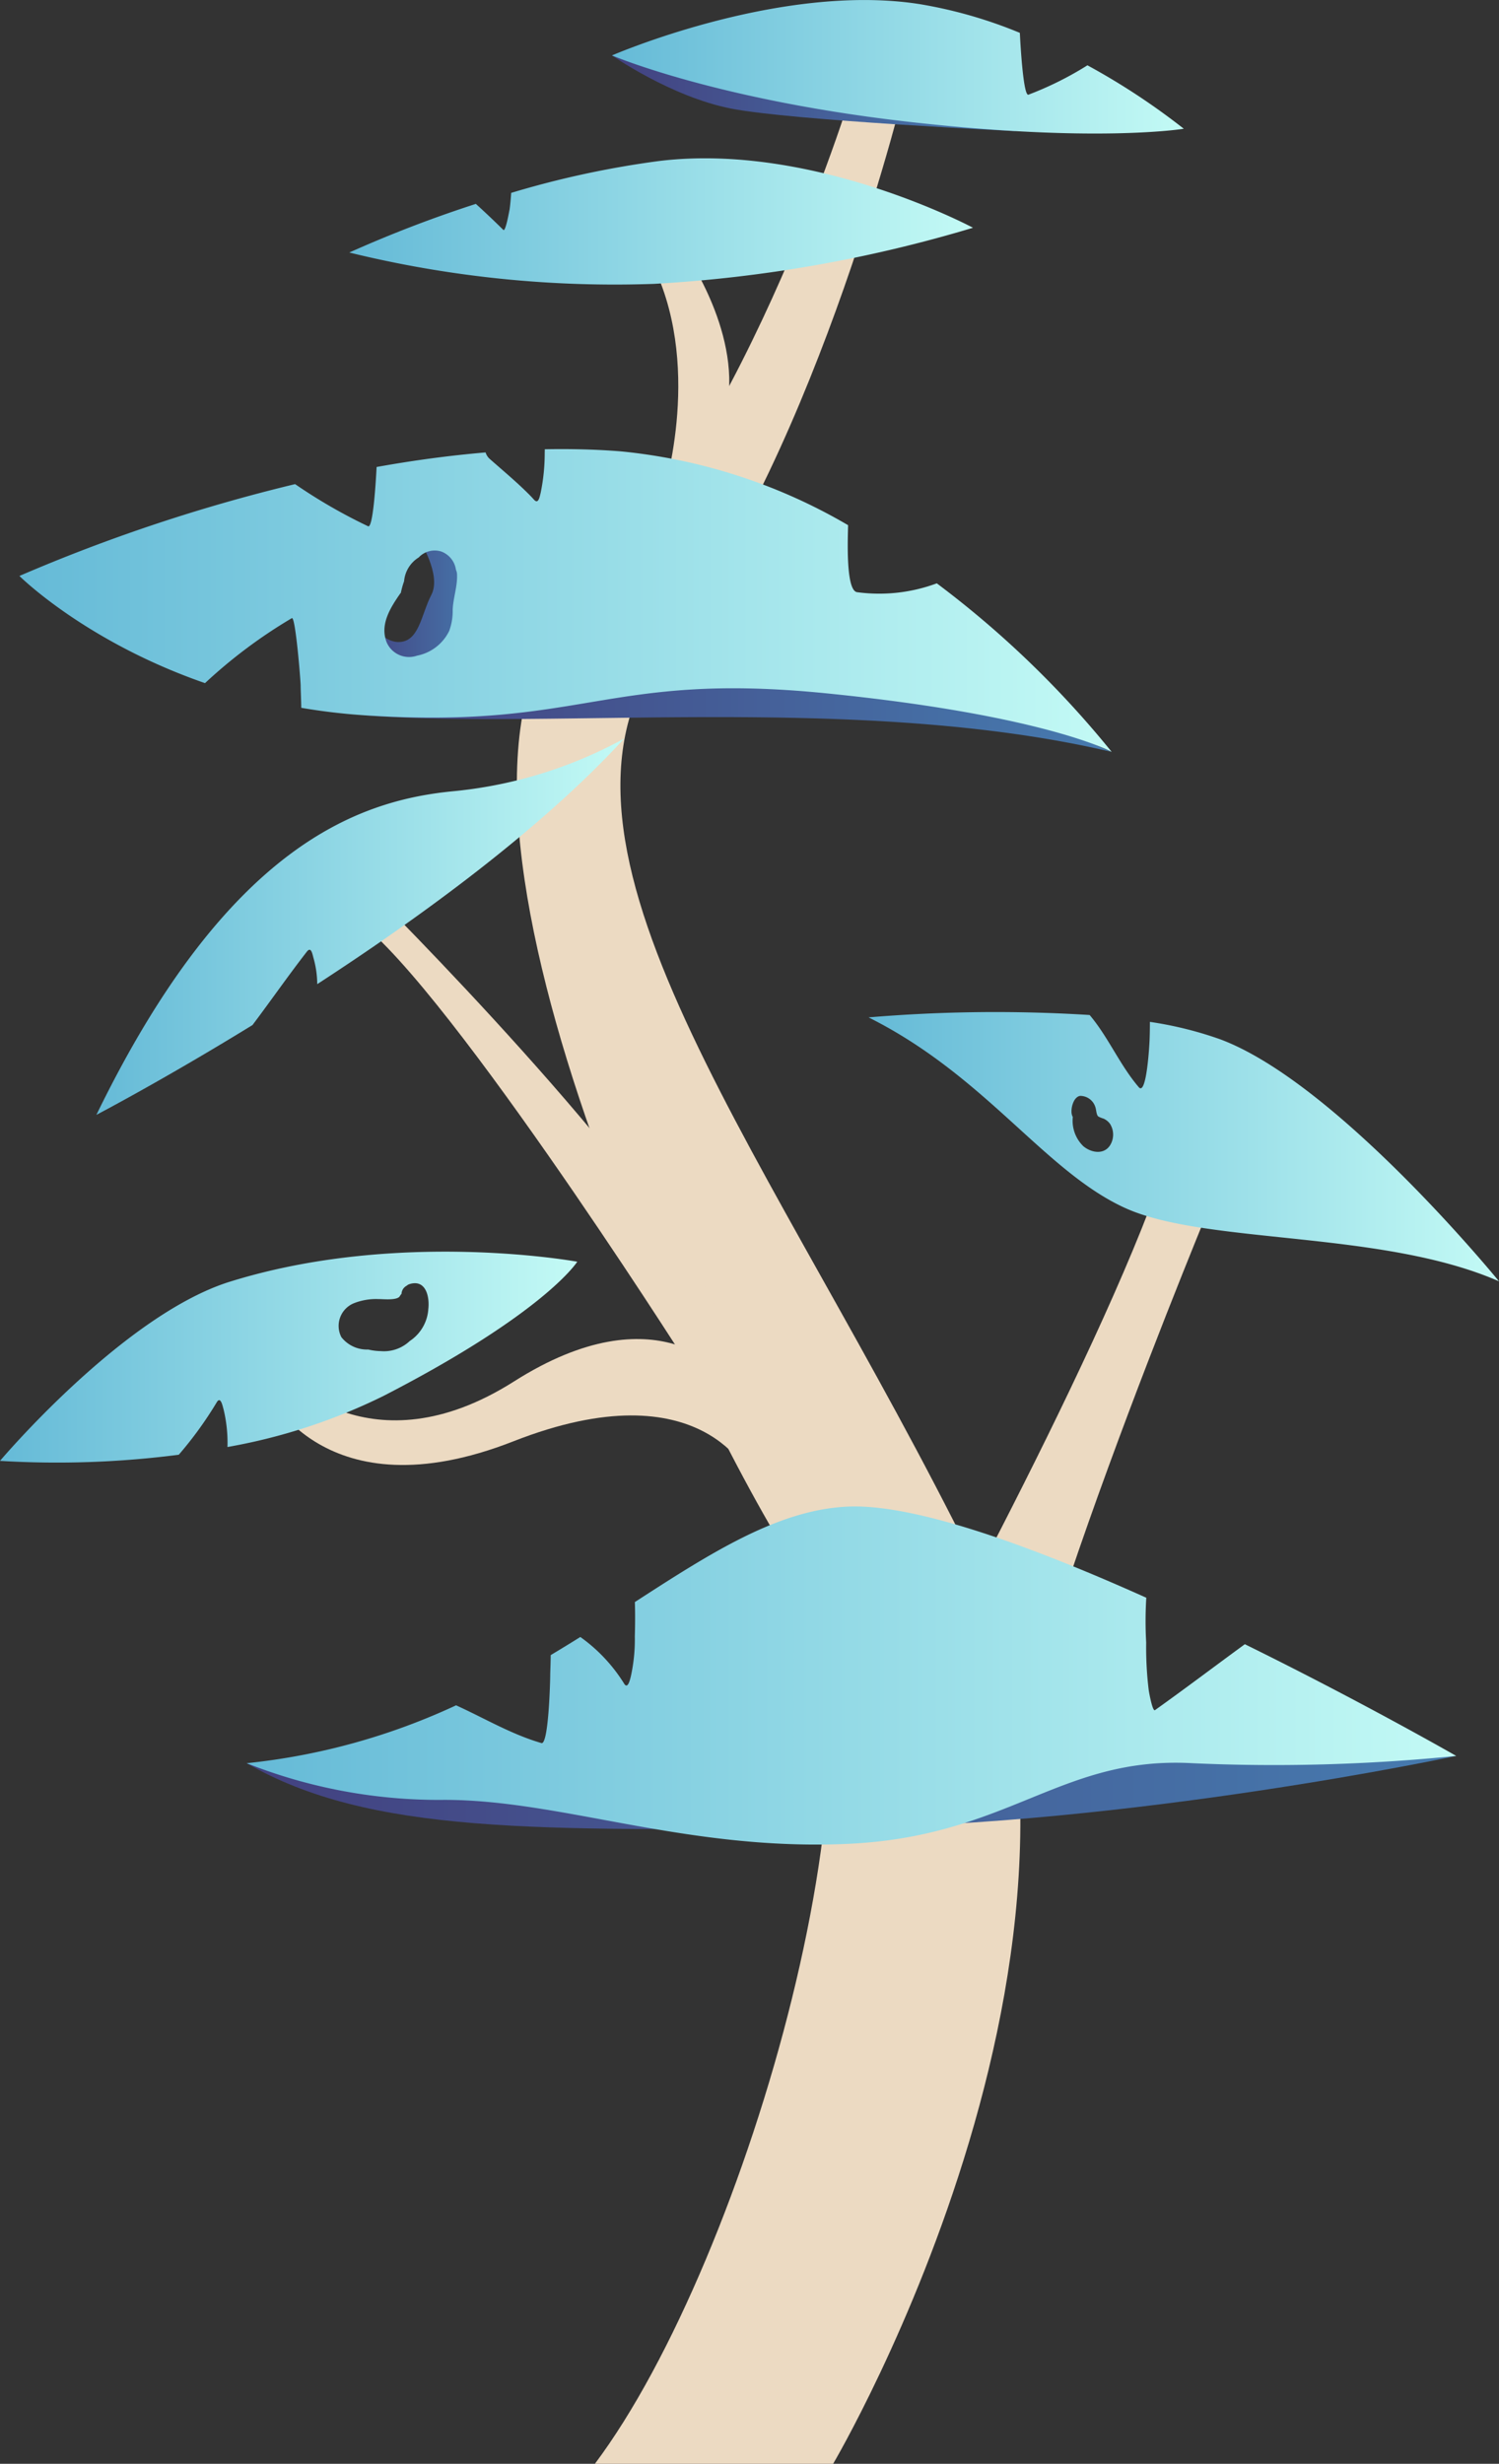 <svg xmlns="http://www.w3.org/2000/svg" xmlns:xlink="http://www.w3.org/1999/xlink" width="144.151" height="236.909" viewBox="0 0 144.151 236.909">
  <rect x="0" y="0" width="144.151" height="236.909" fill="#333333" stroke="none"/>
  <defs>
    <linearGradient id="a" y1="130.494" x2="55.512" y2="130.494" gradientUnits="userSpaceOnUse">
      <stop offset="0" stop-color="#65bad7"/>
      <stop offset="1" stop-color="#c3faf5"/>
    </linearGradient>
    <linearGradient id="b" x1="58.851" y1="8.971" x2="97.714" y2="8.971" gradientUnits="userSpaceOnUse">
      <stop offset="0" stop-color="#434180"/>
      <stop offset="1" stop-color="#467baf"/>
    </linearGradient>
    <linearGradient id="c" x1="58.851" y1="6.42" x2="113.838" y2="6.42" xlink:href="#a"/>
    <linearGradient id="d" x1="23.721" y1="172.359" x2="140.039" y2="172.359" xlink:href="#b"/>
    <linearGradient id="e" x1="23.721" y1="161.113" x2="140.039" y2="161.113" xlink:href="#a"/>
    <linearGradient id="f" x1="83.525" y1="110.252" x2="144.151" y2="110.252" xlink:href="#a"/>
    <linearGradient id="g" x1="33.59" y1="21.298" x2="93.568" y2="21.298" xlink:href="#a"/>
    <linearGradient id="h" x1="9.269" y1="89.103" x2="60.026" y2="89.103" xlink:href="#a"/>
    <linearGradient id="i" x1="35" y1="65.252" x2="106.906" y2="65.252" xlink:href="#b"/>
    <linearGradient id="j" x1="34.192" y1="58.481" x2="46.776" y2="58.481" xlink:href="#b"/>
    <linearGradient id="k" x1="1.867" y1="57.742" x2="106.906" y2="57.742" xlink:href="#a"/>
  </defs>
  <title>Mushroom_9</title>
  <g>
    <g>
      <path d="M72.12,142.018s-4.494-10.593-22.751-3.427-23.746-4.885-23.746-4.885l1.611-1.563s8.329,9.494,22.2.687,20.267-.591,20.267-.591l3.851,7.377Z" fill="#ecdac2"/>
      <path d="M22.1,123.244C11.855,126.437,0,140.471,0,140.471a91.1,91.1,0,0,0,17.192-.591,36.181,36.181,0,0,0,3.65-5.041c.386-.641.569.4.652.656a13.752,13.752,0,0,1,.381,3.643,55.714,55.714,0,0,0,15.014-4.917c15.57-8.012,18.623-12.9,18.623-12.9S38.369,118.171,22.1,123.244Zm19.083,2.717A4,4,0,0,1,39.4,128.95a3.613,3.613,0,0,1-2.791.967,5.506,5.506,0,0,1-1.194-.152,3.133,3.133,0,0,1-2.589-1.192,2.355,2.355,0,0,1,1.2-3.258,5.792,5.792,0,0,1,2.377-.4c.419-.01,1.8.158,2.051-.29a1.09,1.09,0,0,1,.158-.214.925.925,0,0,1,.5-.784.723.723,0,0,1,.256-.149C40.982,122.963,41.345,124.757,41.178,125.961Z" fill="url(#a)"/>
    </g>
    <path d="M57.206,236.909H80.117s31.019-52.465,11.632-90.56S49.8,80.409,64.256,61.727,87.167,7.8,87.167,7.8H82.232S72.363,41.283,55.091,58.555,66.753,135.748,76.607,150.9,72.01,217.17,57.206,236.909Z" fill="#ecdac2"/>
    <path d="M116.951,114.511S96.067,164.444,96.6,177.369s-11.28-9.81-11.28-9.81,20.18-36.217,26.613-55.163Z" fill="#ecdac2"/>
    <g>
      <path d="M58.851,5.33s5.64,3.966,11.456,5.111,27.407,2.17,27.407,2.17l-27.5-6.487Z" fill="url(#b)"/>
      <path d="M98.9,9.105c-.462.168-.749-4.313-.825-5.944A43.963,43.963,0,0,0,88.459.4C75.065-1.719,58.851,5.33,58.851,5.33s9.87,4.23,28.2,6.345,26.788.705,26.788.705a66.368,66.368,0,0,0-9.265-6.1A31.993,31.993,0,0,1,98.9,9.105Z" fill="url(#c)"/>
    </g>
    <g>
      <path d="M140.039,168.84s-31.127,6.681-59.8,6.933-44.695.6-56.514-6.228Z" fill="url(#d)"/>
      <path d="M119.71,158.1c-2.881,2.107-5.733,4.264-8.641,6.338-.239.17-.573-1.724-.6-1.9a33.923,33.923,0,0,1-.247-4.6,36.424,36.424,0,0,1,.011-4.307c-10.941-4.917-22.226-9.057-28.708-8.762-6.673.3-13.087,4.392-20.473,9.177.034,1.095.029,2.192-.005,3.287a16.469,16.469,0,0,1-.388,3.884c-.055.183-.272,1.3-.651.655a15.617,15.617,0,0,0-4.2-4.467q-1.4.875-2.849,1.743c-.01.9-.048,1.663-.048,1.957,0,.5-.156,6.7-.845,6.5-2.9-.843-5.475-2.388-8.206-3.63a62.934,62.934,0,0,1-20.141,5.567,50.138,50.138,0,0,0,19.034,3.525c11.279,0,23.263,4.935,38.772,4.23s20.444-8.46,33.133-7.755a175.066,175.066,0,0,0,25.379-.7S131,163.653,119.71,158.1Z" fill="url(#e)"/>
    </g>
    <path d="M117.363,99.942a35.654,35.654,0,0,0-6.782-1.683c0,.581-.009,1.162-.031,1.742-.013.371-.282,5.424-1.039,4.54-1.84-2.15-2.926-4.819-4.726-6.943a145.242,145.242,0,0,0-21.26.229c11.279,5.64,16.919,14.8,24.673,18.329s24.674,2.115,35.953,7.049C144.151,123.205,128.642,104.171,117.363,99.942Zm-10.532,10.04c-.548,1.083-1.837.908-2.648.237a3.415,3.415,0,0,1-1.017-2.809,1.123,1.123,0,0,1-.126-.533,2.2,2.2,0,0,1,.234-1c.122-.239.384-.536.691-.5a1.527,1.527,0,0,1,1.349,1.014c.122.312.1.8.312.971a2.9,2.9,0,0,0,.5.2,1.571,1.571,0,0,1,.622.508A1.942,1.942,0,0,1,106.831,109.982Z" fill="url(#f)"/>
    <g>
      <path d="M63.66,47.863s3.961-11.985-.709-22.031l3.172-1.146s5.816,8.46,3.437,15.774S63.66,47.863,63.66,47.863Z" fill="#ecdac2"/>
      <path d="M63.344,15.487a90.3,90.3,0,0,0-14.185,3.059c-.037.544-.084,1.085-.156,1.618,0,0,0,.009-.005.037L49,20.164c-.009,0-.372,2.168-.6,1.941q-1.3-1.284-2.64-2.5A119.962,119.962,0,0,0,33.59,24.282a107.185,107.185,0,0,0,29.3,3.014A131.951,131.951,0,0,0,93.568,21.9S78.186,13.656,63.344,15.487Z" fill="url(#g)"/>
    </g>
    <path d="M65.755,130.6S41.6,92.611,33.59,87.987l2.291-2.115s27.141,26.965,33.133,40.183S65.755,130.6,65.755,130.6Z" fill="#ecdac2"/>
    <path d="M43.812,76.059C34.648,76.9,21.958,81.108,9.269,107.2c0,0,6.4-3.34,15.013-8.637,1.757-2.33,3.427-4.741,5.227-7.055.437-.561.547.327.651.655a9.423,9.423,0,0,1,.347,2.468c10.092-6.558,21.64-15,29.519-23.619A42.619,42.619,0,0,1,43.812,76.059Z" fill="url(#h)"/>
    <g>
      <path d="M74.478,58.2H44.87l-1.42,1.522a3.583,3.583,0,0,1-.248.933,4.284,4.284,0,0,1-2.767,2.3L35,68.777c18.329,1.41,47.937-2.115,71.906,3.524Z" fill="url(#i)"/>
      <path d="M40.317,51.9s2.167,3.375,1.167,5.292-1.167,4.583-3.208,4.542S34.442,58.2,34.442,58.2l-.25,7.487,10.542,1.083,2.042-12.333-2.083-4.25Z" fill="url(#j)"/>
      <path d="M90.087,56.091a15.9,15.9,0,0,1-7.685.848c-1.113-.214-.858-5.469-.846-6.44a53.517,53.517,0,0,0-21.882-7.1c-2.4-.189-4.84-.248-7.285-.2,0,.1,0,.2-.006.3a19.028,19.028,0,0,1-.389,3.885c-.109.433-.222,1.129-.651.655-.1-.118-.212-.232-.319-.347-1.248-1.273-2.622-2.408-3.956-3.588a1.363,1.363,0,0,1-.371-.6c-3.543.3-7.063.784-10.482,1.4-.088,1.8-.364,5.9-.814,5.7a51.133,51.133,0,0,1-7.023-4.053,163.522,163.522,0,0,0-26.511,8.83s6.312,6.305,17.848,10.306a48.13,48.13,0,0,1,8.352-6.249c.347-.187.845,6.029.845,6.5,0,.4.046,1.209.059,2.122A59.3,59.3,0,0,0,35,68.777c21.149,1.41,23.264-4.23,44.412-2.115S106.906,72.3,106.906,72.3A94.39,94.39,0,0,0,90.087,56.091ZM43.534,58.606a5.638,5.638,0,0,1-.332,2.051,4.366,4.366,0,0,1-3.094,2.388,2.347,2.347,0,0,1-2.9-1.227c-.722-1.714.312-3.346,1.255-4.711a1.124,1.124,0,0,1,.084-.1,7.846,7.846,0,0,1,.311-1.115A2.99,2.99,0,0,1,40.267,53.6a2.109,2.109,0,0,1,2.156-.573,2.2,2.2,0,0,1,1.423,1.758,1.154,1.154,0,0,1,.105.448C44,56.387,43.586,57.46,43.534,58.606Z" fill="url(#k)"/>
    </g>
  </g>
</svg>
